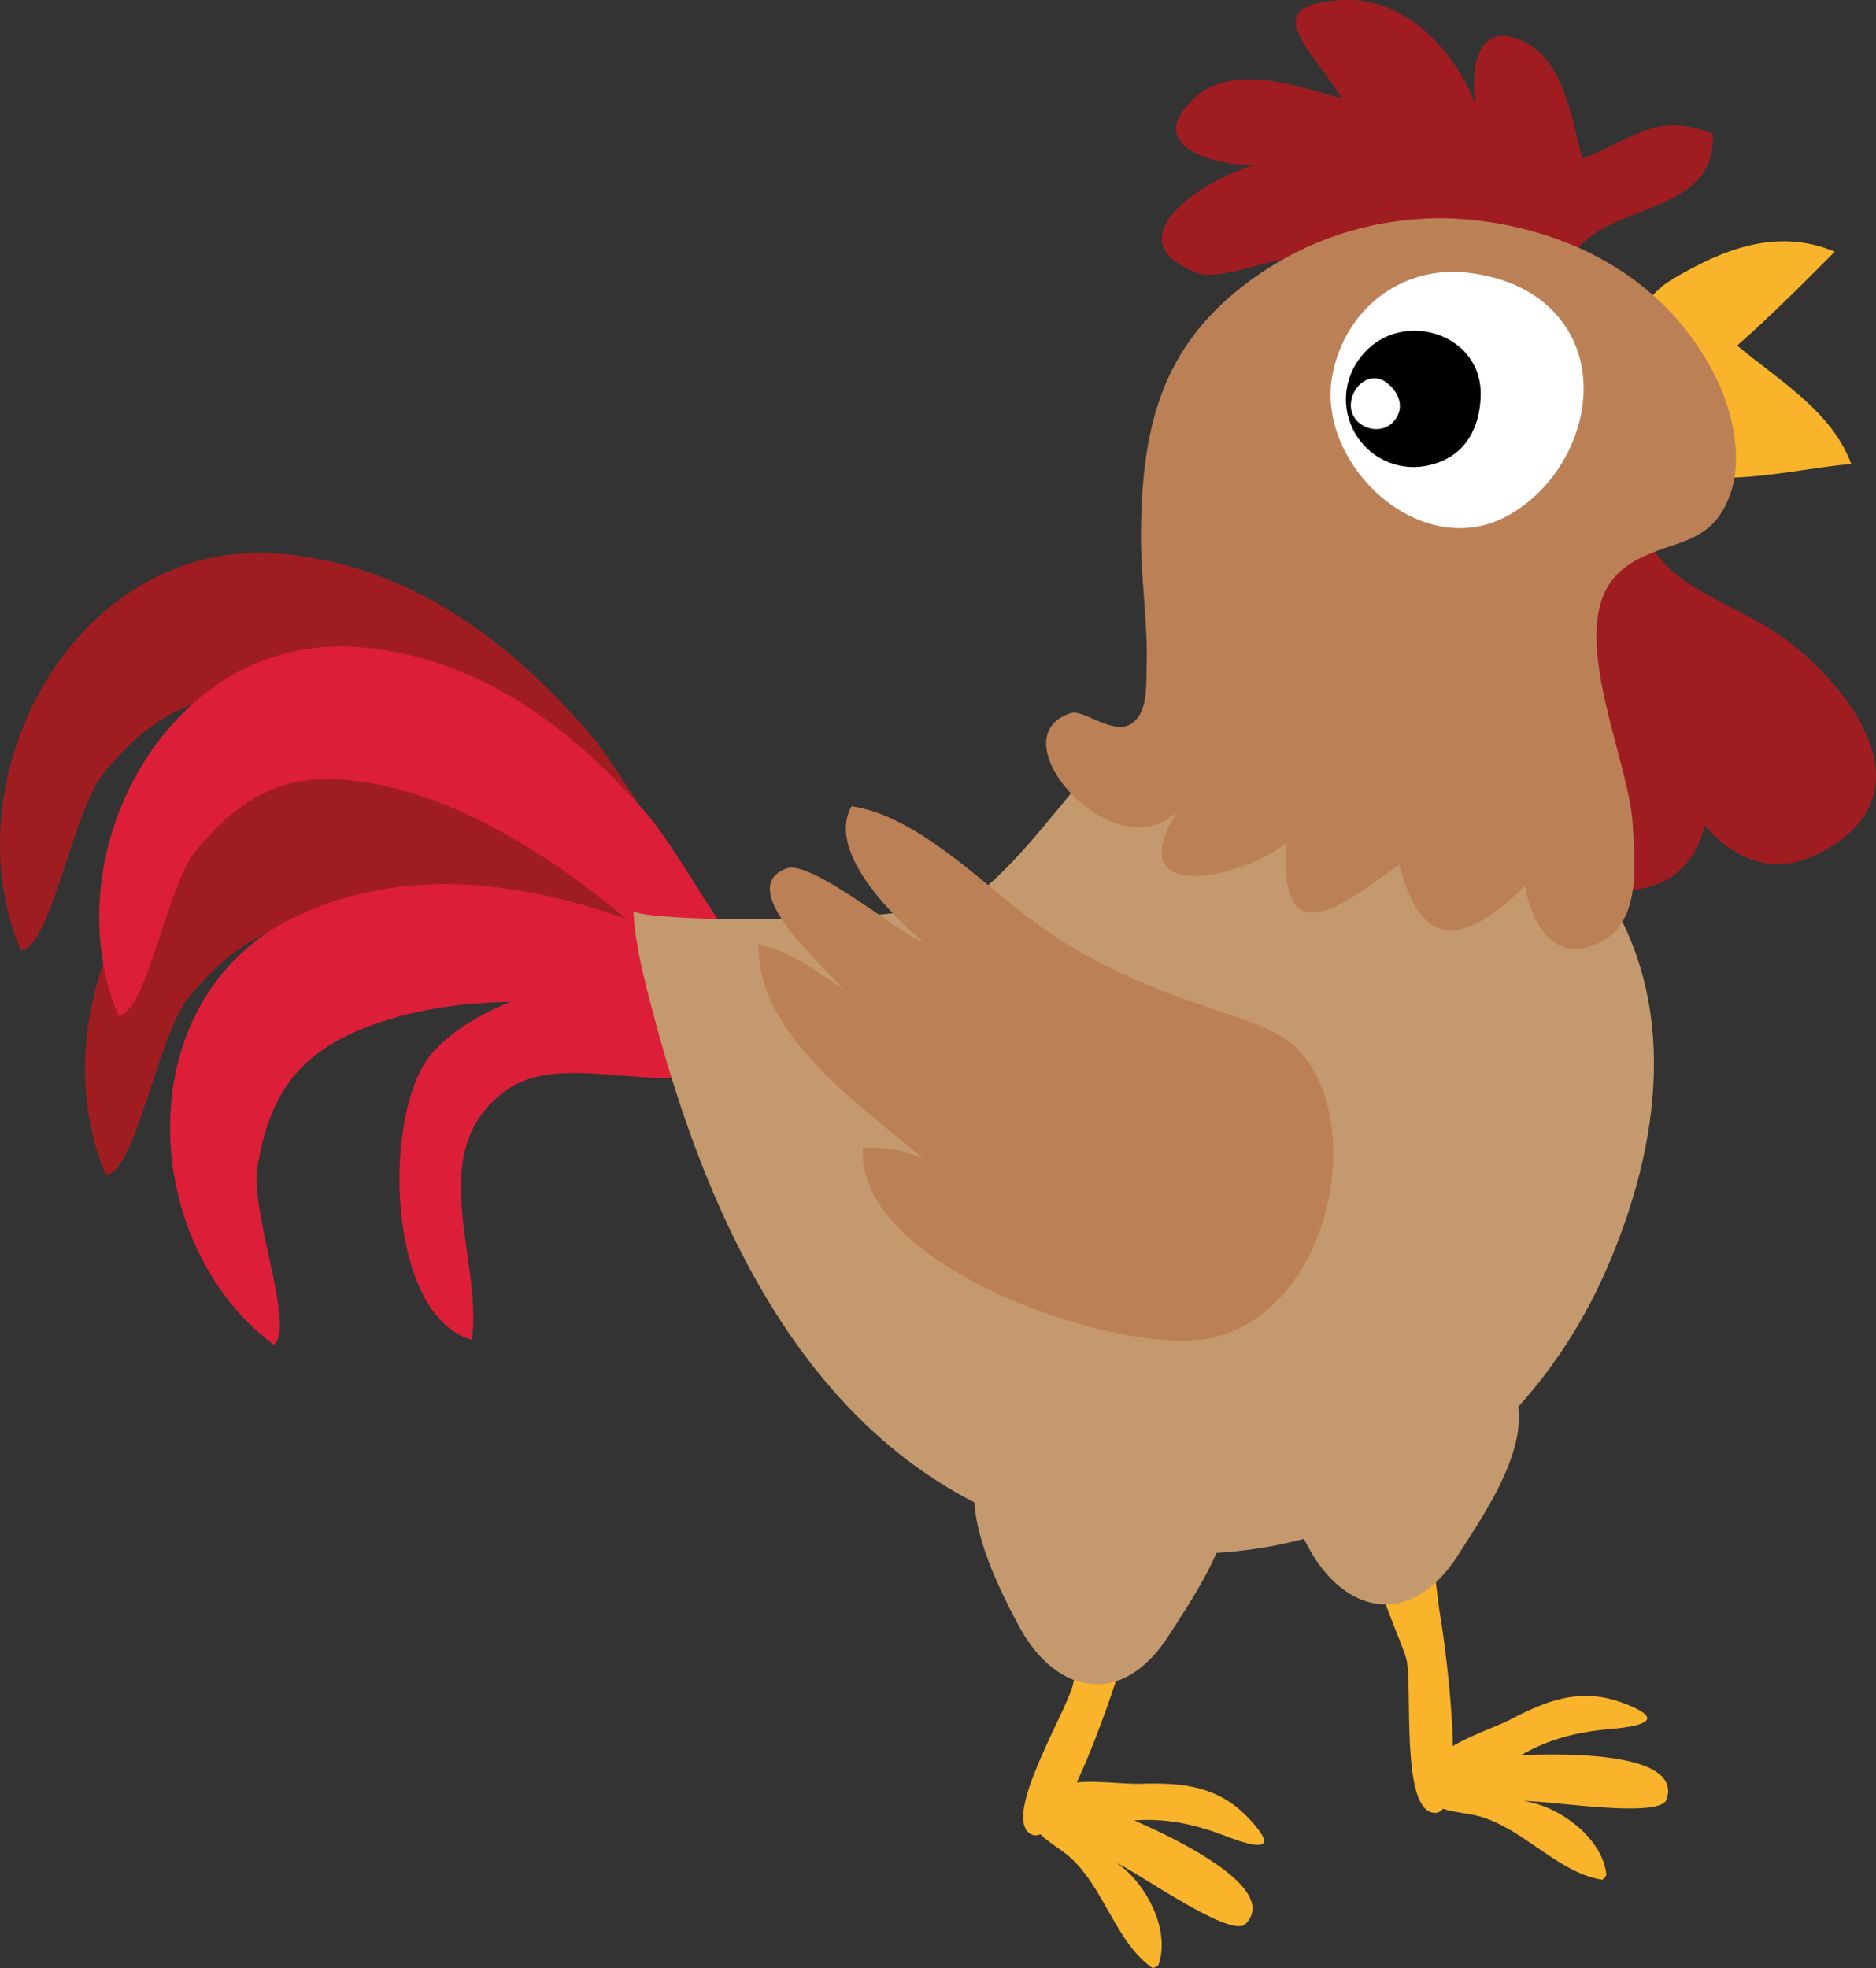<svg id="Layer_1" data-name="Layer 1" xmlns="http://www.w3.org/2000/svg" viewBox="0 0 449.54 471.49"><rect x="0" y="0" width="449.54" height="471.49" fill="#333333" stroke="none"/><defs><style>.cls-1{fill:#f9b42b;}.cls-2{fill:#9f1d21;}.cls-3{fill:#dd1e38;}.cls-4{fill:#c4996d;}.cls-5{fill:#bc8057;}.cls-6{fill:#fff;}</style></defs><title>rooster</title><path class="cls-1" d="M257.17,403.35c1.32-6.07.43-41.58,15-34.35,7.07,3.52-1.24,22-3,28.16-1,3.43-14.44,46.32-22.07,42.29C239.75,435.56,255.74,409.93,257.17,403.35Z"/><path class="cls-1" d="M298.9,435.29c8.11,8.44,2.56,7.54-4.94,4.67-7.21-2.77-14-4.4-22.17-3.85,4.4,2,35.9,15.48,26.66,24.84-3.5,3.54-25.55-12.24-30.89-14.62,7.06,4.68,13.05,16.19,10,24.5a2.94,2.94,0,0,1-1.38.66c-8.67-6-11.61-19.13-19.62-26.4-4.25-3.85-13.26-7.3-7.95-14.28,4.6-6,18.27-3.27,24.74-3.47C282.87,427.05,291.62,427.71,298.9,435.29Z"/><path class="cls-1" d="M337,397.46c-1.47-6-17.86-37.55-1.63-37.43,7.89.06,8.52,20.27,9.68,26.61.64,3.5,7.35,48-1.27,47.68C335.47,434,338.59,404,337,397.46Z"/><path class="cls-1" d="M388.5,407.84c11,4,5.61,5.66-2.39,6.36-7.69.68-14.55,2.21-21.61,6.27,4.85-.1,39.06-1.85,34.86,10.62-1.59,4.72-28.33.21-34.17.42,8.4,1.11,18.84,8.82,19.74,17.62a2.94,2.94,0,0,1-.95,1.2c-10.41-1.55-18.83-12.1-29.22-15.11-5.51-1.6-15.11-.74-13.41-9.34,1.48-7.44,15-11,20.71-14C370.48,407.48,378.64,404.23,388.5,407.84Z"/><path class="cls-2" d="M5,227.72c7.26-.75,12.41-33.53,20-42.72,6.73-8.12,13.33-13.41,20.86-16.14,6.92-2.5,14.64-2.83,24-1.19,26.33,4.61,51.48,22.2,71.52,39.66,6.83,6,25,16,39.69,26.21-2.72-3.7-5.37-7.59-7.92-11.45-7.12-8.92-13.87-19.6-19.73-28.8-4.64-7.26-8.72-13.6-12-17.4C121.76,153,97.35,135,66.75,132.61,18.14,128.83-12.59,186,5,227.72Z"/><path class="cls-2" d="M25.35,281.5c7.26-.75,12.41-33.53,20-42.73,5.94-7.15,11.77-12.11,18.22-15,7.6-3.47,16.07-4.13,26.65-2.28,15.45,2.7,30.49,9.88,44.32,18.88a227.2,227.2,0,0,1,27.84,3.59,78.14,78.14,0,0,0,10,.92c-4-6.33-7.63-11.78-10.58-15.18l-.67-.76c-1.91-2.19-3.86-4.33-5.85-6.41-18.52-19.37-40.9-34-68.21-36.11a56.51,56.51,0,0,0-16.24,1.06l-1.07.23c-21.45,5-37.67,22.45-45,43.23h0C19,247.16,18.6,265.46,25.35,281.5Z"/><path class="cls-3" d="M24.75,230.9h0a58.21,58.21,0,0,0,3.66,12.46c6.74-.7,11.53-31.15,18.63-39.69,7.25-8.74,14.31-13.94,22.76-16l1.07-.23c5.27-1.11,11.1-1,17.84.15,22.35,3.91,43.77,17.88,61.5,32.64h0c1.68,1.4,3.32,2.81,4.93,4.21a64.2,64.2,0,0,0,6,4.46c-1.91-2.19-3.86-4.33-5.85-6.41,7.66,3.61,17.7,9.12,27.93,13.85-.7-.91-1.41-1.84-2.11-2.79-2.72-3.7-5.37-7.59-7.92-11.45-7.17-10.91-13.45-21.56-18-26.87l-1.69-1.93c-18-20.31-40.17-36.14-67.73-38.28a52.44,52.44,0,0,0-39.84,13.86C29.34,183.82,20.72,208.41,24.75,230.9Z"/><path class="cls-3" d="M65.59,322.16c5.31-3.9-5.67-31.76-3.93-42.4,2.94-18,10.21-27.71,27-34,14.1-5.27,30.15-6.4,45.95-5.43a227.2,227.2,0,0,1,27.84,3.59,78.14,78.14,0,0,0,10,.92c4.29.2,9.27.32,14.48.46-9.15-6-19-11.83-25.73-16.4-1.91-2.19-3.86-4.33-5.85-6.41-1.86-.88-3.55-1.64-5.1-2.26h0c-.74-.3-1.45-.56-2.11-.78-25.8-8.76-53-11.66-77.94.48a49.89,49.89,0,0,0-6.53,3.81C31,246,34.73,299.14,65.59,322.16Z"/><path class="cls-3" d="M170.58,246.49c-14.13-19.48-53.39-10.05-67.18,6C91.68,266.08,92.24,315,113.06,321c2.81-18.93-12-45.33,8.27-59.82,16.79-12,49.16,8.42,60.21-14.39-3.84-.4-8.69-1.07-12.55-.32Z"/><path class="cls-4" d="M385.15,303.65C364.87,350.5,319.8,378.77,268,370.91c-67.19-10.18-96.53-70.71-111.75-129.14-2-7.54-4.1-15.86-4.48-23.66.14,2.94,72.93,4,82.94-4.25,21.61-17.84,33-48.37,64.7-53.22,32.42-5,66.78,26.53,83.9,51C402.67,239.33,398,274,385.15,303.65Z"/><path class="cls-2" d="M393.19,116.11c-2.43,24.55,20.93,25.84,36.65,38.56,13.69,11.07,30.37,33,10.66,47-37.82,26.89-57-55.58-55.26-77.64Z"/><path class="cls-2" d="M398.39,116c-15.93,18.83,2.56,33.15,8.28,52.55,5,16.89,6.26,44.42-17.93,44.77-46.4.67-15.34-78.1-1.41-95.29Z"/><path class="cls-1" d="M443.62,111.19c-12.87.75-39,8.35-49.4-2.61s-6-34.2,6.31-41.55c12.14-7.24,25.21-12.58,39.14-6.73-7.11,7.12-15.41,15.5-23.4,22.48C426,91,438.91,98.39,443.62,111.19Z"/><path class="cls-2" d="M375.7,63.63c5.82-15.85,35.7-10.51,34.75-31.57-13.79-5.5-18.85,1.33-31.3,5.92-2.21-8.19-4.1-22.06-12.6-27.22-10.22-6.21-14.72,1.58-13,14.14C348.52,12.2,336.93-.76,321.64,0c-21.46,1.11-6.44,12.48-.16,23.61-10.51-3-25.94-8.61-35.18-.2-12,11,2.61,15.9,14.1,16.25C290.22,42.17,265.58,57,286.65,65.3c10,3.93,37.93-16.76,36.49,10.5C330.07,65,358.75,62,370.65,63.91c.77,3.86,3.14,3.23,5,6.08Z"/><path class="cls-5" d="M391.27,197.81c.49,9.56,2.17,24.06-9,28.49-10,3.94-15-4.53-16.89-14-14.29,14-24.87,15.79-30.05-5.12-12.82,8.74-28.9,23.09-27.14-5.15-11.81,9.05-40.16,14.44-25.91-7.9-14.37,15.47-44.3-17.29-25.65-23.31,2.91-.94,9.91,5.24,14.24,2.71s3.75-9.6,3.89-14.18c.32-10-1.48-21.51-1.36-32,.27-24.21,4.55-43.5,24.59-58.93a76.81,76.81,0,0,1,58.33-15.31c23.7,3.49,44,15.7,54.74,37.1,4,7.94,6.61,19.1,3.68,27.79-4.9,14.55-16.53,10.55-26.2,18.65C374,148.85,390.43,181.38,391.27,197.81Z"/><path class="cls-6" d="M371,73.41c16,14.72,7.56,41.19-10.31,50.45-20.57,10.66-45.19-12.6-41.48-33.63,2.81-15.9,16.46-26.82,32.69-24.87C360.23,66.36,366.53,69.31,371,73.41Z"/><path d="M343.57,111.15a16.22,16.22,0,0,1-17.3-25.85c9-11.36,28.79-5.84,28.54,9.3C354.68,102.2,351.36,108.92,343.57,111.15Z"/><path class="cls-6" d="M334.06,100.85c-3.46,4.12-10.83,1.27-10.35-4.25.38-4.42,4.81-7.71,8.45-5C335.2,93.82,336.76,97.65,334.06,100.85Z"/><path class="cls-5" d="M244,217.93c-11.31-9-25.76-22.75-39.95-24.78-6.14,11.11,10.35,26.7,17.59,32.9-6.17-2.51-27.31-20.14-33.16-18-13,4.81,9.55,23.84,13.7,29.08-6.18-4.24-13.33-9.71-20.37-10.72-.66,21.65,25.37,38.92,39.5,51.28a28.71,28.71,0,0,0-14.54-2.67c-2,28.08,60.68,50,83.07,45.59,23.31-4.6,34-35.85,28-56.67-3.57-12.28-9.74-16.35-21.1-20.15C277.12,237.27,260.95,231.43,244,217.93Z"/><path class="cls-4" d="M238.37,347.06c10.68-7.67,46.09-9.6,54,2.78,8,12.65-6,32-12.2,41.84-11.3,17.79-27.16,14.08-35.77-1.69C238.28,378.84,226.84,355.36,238.37,347.06Z"/><path class="cls-4" d="M307.58,327.94c10.68-7.67,46.09-9.6,54,2.78,8,12.65-6,32-12.2,41.84-11.3,17.79-27.16,14.08-35.77-1.69C307.49,359.72,296.05,336.23,307.58,327.94Z"/></svg>